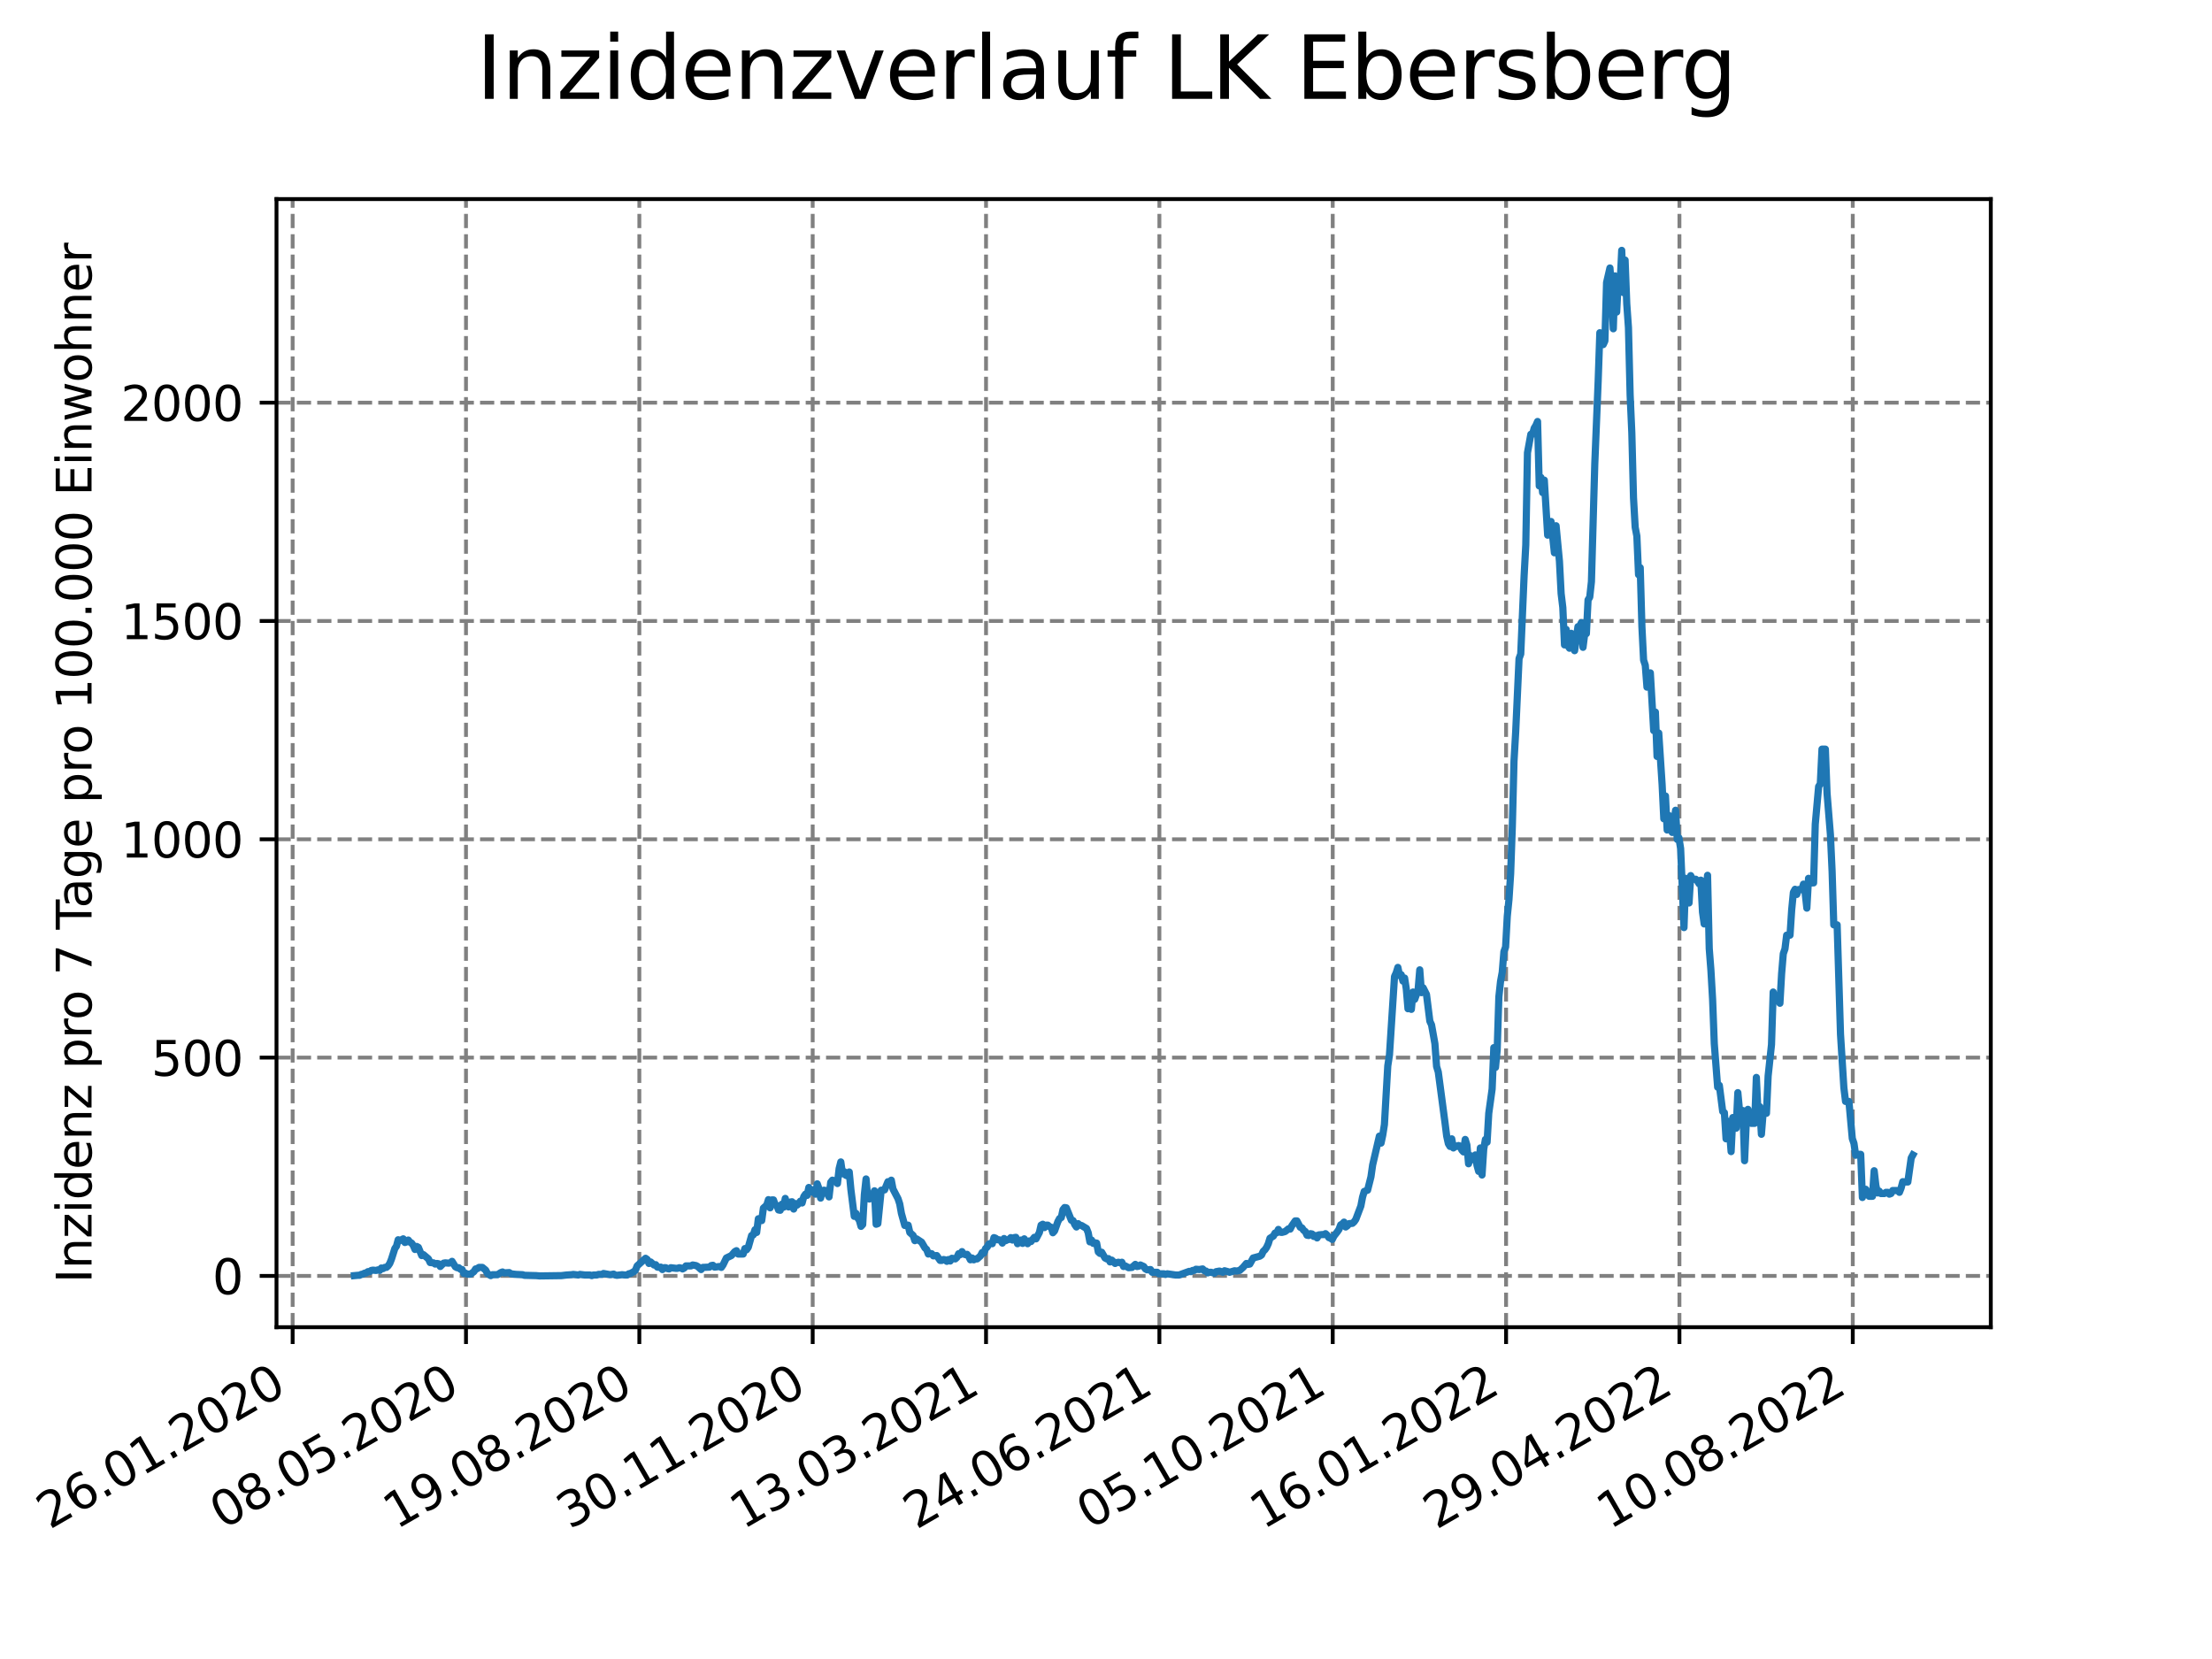 <?xml version="1.0" encoding="utf-8" standalone="no"?>
<!DOCTYPE svg PUBLIC "-//W3C//DTD SVG 1.1//EN"
  "http://www.w3.org/Graphics/SVG/1.1/DTD/svg11.dtd">
<svg xmlns:xlink="http://www.w3.org/1999/xlink" width="460.8pt" height="345.6pt" viewBox="0 0 460.8 345.6" xmlns="http://www.w3.org/2000/svg" version="1.1">
 <defs>
  <style type="text/css">*{stroke-linejoin: round; stroke-linecap: butt}</style>
 </defs>
 <g id="figure_1">
  <g id="patch_1">
   <path d="M 0 345.6 
L 460.8 345.6 
L 460.8 0 
L 0 0 
z
" style="fill: #ffffff"/>
  </g>
  <g id="axes_1">
   <g id="patch_2">
    <path d="M 57.6 276.48 
L 414.72 276.48 
L 414.72 41.472 
L 57.6 41.472 
z
" style="fill: #ffffff"/>
   </g>
   <g id="matplotlib.axis_1">
    <g id="xtick_1">
     <g id="line2d_1">
      <path d="M 60.963 276.48 
L 60.963 41.472 
" clip-path="url(#p3060183a06)" style="fill: none; stroke-dasharray: 2.96,1.28; stroke-dashoffset: 0; stroke: #808080; stroke-width: 0.8"/>
     </g>
     <g id="line2d_2">
      <defs>
       <path id="m712c83c9e4" d="M 0 0 
L 0 3.5 
" style="stroke: #000000; stroke-width: 0.8"/>
      </defs>
      <g>
       <use xlink:href="#m712c83c9e4" x="60.963" y="276.48" style="stroke: #000000; stroke-width: 0.8"/>
      </g>
     </g>
     <g id="text_1">
      <!-- 26.01.2020 -->
      <g transform="translate(10.338 318.689)rotate(-30)scale(0.1 -0.1)">
       <defs>
        <path id="DejaVuSans-32" d="M 1228 531 
L 3431 531 
L 3431 0 
L 469 0 
L 469 531 
Q 828 903 1448 1529 
Q 2069 2156 2228 2338 
Q 2531 2678 2651 2914 
Q 2772 3150 2772 3378 
Q 2772 3750 2511 3984 
Q 2250 4219 1831 4219 
Q 1534 4219 1204 4116 
Q 875 4013 500 3803 
L 500 4441 
Q 881 4594 1212 4672 
Q 1544 4750 1819 4750 
Q 2544 4750 2975 4387 
Q 3406 4025 3406 3419 
Q 3406 3131 3298 2873 
Q 3191 2616 2906 2266 
Q 2828 2175 2409 1742 
Q 1991 1309 1228 531 
z
" transform="scale(0.016)"/>
        <path id="DejaVuSans-36" d="M 2113 2584 
Q 1688 2584 1439 2293 
Q 1191 2003 1191 1497 
Q 1191 994 1439 701 
Q 1688 409 2113 409 
Q 2538 409 2786 701 
Q 3034 994 3034 1497 
Q 3034 2003 2786 2293 
Q 2538 2584 2113 2584 
z
M 3366 4563 
L 3366 3988 
Q 3128 4100 2886 4159 
Q 2644 4219 2406 4219 
Q 1781 4219 1451 3797 
Q 1122 3375 1075 2522 
Q 1259 2794 1537 2939 
Q 1816 3084 2150 3084 
Q 2853 3084 3261 2657 
Q 3669 2231 3669 1497 
Q 3669 778 3244 343 
Q 2819 -91 2113 -91 
Q 1303 -91 875 529 
Q 447 1150 447 2328 
Q 447 3434 972 4092 
Q 1497 4750 2381 4750 
Q 2619 4750 2861 4703 
Q 3103 4656 3366 4563 
z
" transform="scale(0.016)"/>
        <path id="DejaVuSans-2e" d="M 684 794 
L 1344 794 
L 1344 0 
L 684 0 
L 684 794 
z
" transform="scale(0.016)"/>
        <path id="DejaVuSans-30" d="M 2034 4250 
Q 1547 4250 1301 3770 
Q 1056 3291 1056 2328 
Q 1056 1369 1301 889 
Q 1547 409 2034 409 
Q 2525 409 2770 889 
Q 3016 1369 3016 2328 
Q 3016 3291 2770 3770 
Q 2525 4250 2034 4250 
z
M 2034 4750 
Q 2819 4750 3233 4129 
Q 3647 3509 3647 2328 
Q 3647 1150 3233 529 
Q 2819 -91 2034 -91 
Q 1250 -91 836 529 
Q 422 1150 422 2328 
Q 422 3509 836 4129 
Q 1250 4750 2034 4750 
z
" transform="scale(0.016)"/>
        <path id="DejaVuSans-31" d="M 794 531 
L 1825 531 
L 1825 4091 
L 703 3866 
L 703 4441 
L 1819 4666 
L 2450 4666 
L 2450 531 
L 3481 531 
L 3481 0 
L 794 0 
L 794 531 
z
" transform="scale(0.016)"/>
       </defs>
       <use xlink:href="#DejaVuSans-32"/>
       <use xlink:href="#DejaVuSans-36" x="63.623"/>
       <use xlink:href="#DejaVuSans-2e" x="127.246"/>
       <use xlink:href="#DejaVuSans-30" x="159.033"/>
       <use xlink:href="#DejaVuSans-31" x="222.656"/>
       <use xlink:href="#DejaVuSans-2e" x="286.279"/>
       <use xlink:href="#DejaVuSans-32" x="318.066"/>
       <use xlink:href="#DejaVuSans-30" x="381.689"/>
       <use xlink:href="#DejaVuSans-32" x="445.312"/>
       <use xlink:href="#DejaVuSans-30" x="508.936"/>
      </g>
     </g>
    </g>
    <g id="xtick_2">
     <g id="line2d_3">
      <path d="M 97.075 276.48 
L 97.075 41.472 
" clip-path="url(#p3060183a06)" style="fill: none; stroke-dasharray: 2.96,1.28; stroke-dashoffset: 0; stroke: #808080; stroke-width: 0.8"/>
     </g>
     <g id="line2d_4">
      <g>
       <use xlink:href="#m712c83c9e4" x="97.075" y="276.48" style="stroke: #000000; stroke-width: 0.8"/>
      </g>
     </g>
     <g id="text_2">
      <!-- 08.05.2020 -->
      <g transform="translate(46.449 318.689)rotate(-30)scale(0.1 -0.1)">
       <defs>
        <path id="DejaVuSans-38" d="M 2034 2216 
Q 1584 2216 1326 1975 
Q 1069 1734 1069 1313 
Q 1069 891 1326 650 
Q 1584 409 2034 409 
Q 2484 409 2743 651 
Q 3003 894 3003 1313 
Q 3003 1734 2745 1975 
Q 2488 2216 2034 2216 
z
M 1403 2484 
Q 997 2584 770 2862 
Q 544 3141 544 3541 
Q 544 4100 942 4425 
Q 1341 4750 2034 4750 
Q 2731 4750 3128 4425 
Q 3525 4100 3525 3541 
Q 3525 3141 3298 2862 
Q 3072 2584 2669 2484 
Q 3125 2378 3379 2068 
Q 3634 1759 3634 1313 
Q 3634 634 3220 271 
Q 2806 -91 2034 -91 
Q 1263 -91 848 271 
Q 434 634 434 1313 
Q 434 1759 690 2068 
Q 947 2378 1403 2484 
z
M 1172 3481 
Q 1172 3119 1398 2916 
Q 1625 2713 2034 2713 
Q 2441 2713 2670 2916 
Q 2900 3119 2900 3481 
Q 2900 3844 2670 4047 
Q 2441 4250 2034 4250 
Q 1625 4250 1398 4047 
Q 1172 3844 1172 3481 
z
" transform="scale(0.016)"/>
        <path id="DejaVuSans-35" d="M 691 4666 
L 3169 4666 
L 3169 4134 
L 1269 4134 
L 1269 2991 
Q 1406 3038 1543 3061 
Q 1681 3084 1819 3084 
Q 2600 3084 3056 2656 
Q 3513 2228 3513 1497 
Q 3513 744 3044 326 
Q 2575 -91 1722 -91 
Q 1428 -91 1123 -41 
Q 819 9 494 109 
L 494 744 
Q 775 591 1075 516 
Q 1375 441 1709 441 
Q 2250 441 2565 725 
Q 2881 1009 2881 1497 
Q 2881 1984 2565 2268 
Q 2250 2553 1709 2553 
Q 1456 2553 1204 2497 
Q 953 2441 691 2322 
L 691 4666 
z
" transform="scale(0.016)"/>
       </defs>
       <use xlink:href="#DejaVuSans-30"/>
       <use xlink:href="#DejaVuSans-38" x="63.623"/>
       <use xlink:href="#DejaVuSans-2e" x="127.246"/>
       <use xlink:href="#DejaVuSans-30" x="159.033"/>
       <use xlink:href="#DejaVuSans-35" x="222.656"/>
       <use xlink:href="#DejaVuSans-2e" x="286.279"/>
       <use xlink:href="#DejaVuSans-32" x="318.066"/>
       <use xlink:href="#DejaVuSans-30" x="381.689"/>
       <use xlink:href="#DejaVuSans-32" x="445.312"/>
       <use xlink:href="#DejaVuSans-30" x="508.936"/>
      </g>
     </g>
    </g>
    <g id="xtick_3">
     <g id="line2d_5">
      <path d="M 133.186 276.48 
L 133.186 41.472 
" clip-path="url(#p3060183a06)" style="fill: none; stroke-dasharray: 2.96,1.28; stroke-dashoffset: 0; stroke: #808080; stroke-width: 0.8"/>
     </g>
     <g id="line2d_6">
      <g>
       <use xlink:href="#m712c83c9e4" x="133.186" y="276.48" style="stroke: #000000; stroke-width: 0.8"/>
      </g>
     </g>
     <g id="text_3">
      <!-- 19.08.2020 -->
      <g transform="translate(82.561 318.689)rotate(-30)scale(0.1 -0.1)">
       <defs>
        <path id="DejaVuSans-39" d="M 703 97 
L 703 672 
Q 941 559 1184 500 
Q 1428 441 1663 441 
Q 2288 441 2617 861 
Q 2947 1281 2994 2138 
Q 2813 1869 2534 1725 
Q 2256 1581 1919 1581 
Q 1219 1581 811 2004 
Q 403 2428 403 3163 
Q 403 3881 828 4315 
Q 1253 4750 1959 4750 
Q 2769 4750 3195 4129 
Q 3622 3509 3622 2328 
Q 3622 1225 3098 567 
Q 2575 -91 1691 -91 
Q 1453 -91 1209 -44 
Q 966 3 703 97 
z
M 1959 2075 
Q 2384 2075 2632 2365 
Q 2881 2656 2881 3163 
Q 2881 3666 2632 3958 
Q 2384 4250 1959 4250 
Q 1534 4250 1286 3958 
Q 1038 3666 1038 3163 
Q 1038 2656 1286 2365 
Q 1534 2075 1959 2075 
z
" transform="scale(0.016)"/>
       </defs>
       <use xlink:href="#DejaVuSans-31"/>
       <use xlink:href="#DejaVuSans-39" x="63.623"/>
       <use xlink:href="#DejaVuSans-2e" x="127.246"/>
       <use xlink:href="#DejaVuSans-30" x="159.033"/>
       <use xlink:href="#DejaVuSans-38" x="222.656"/>
       <use xlink:href="#DejaVuSans-2e" x="286.279"/>
       <use xlink:href="#DejaVuSans-32" x="318.066"/>
       <use xlink:href="#DejaVuSans-30" x="381.689"/>
       <use xlink:href="#DejaVuSans-32" x="445.312"/>
       <use xlink:href="#DejaVuSans-30" x="508.936"/>
      </g>
     </g>
    </g>
    <g id="xtick_4">
     <g id="line2d_7">
      <path d="M 169.298 276.48 
L 169.298 41.472 
" clip-path="url(#p3060183a06)" style="fill: none; stroke-dasharray: 2.96,1.28; stroke-dashoffset: 0; stroke: #808080; stroke-width: 0.8"/>
     </g>
     <g id="line2d_8">
      <g>
       <use xlink:href="#m712c83c9e4" x="169.298" y="276.48" style="stroke: #000000; stroke-width: 0.8"/>
      </g>
     </g>
     <g id="text_4">
      <!-- 30.11.2020 -->
      <g transform="translate(118.673 318.689)rotate(-30)scale(0.1 -0.1)">
       <defs>
        <path id="DejaVuSans-33" d="M 2597 2516 
Q 3050 2419 3304 2112 
Q 3559 1806 3559 1356 
Q 3559 666 3084 287 
Q 2609 -91 1734 -91 
Q 1441 -91 1130 -33 
Q 819 25 488 141 
L 488 750 
Q 750 597 1062 519 
Q 1375 441 1716 441 
Q 2309 441 2620 675 
Q 2931 909 2931 1356 
Q 2931 1769 2642 2001 
Q 2353 2234 1838 2234 
L 1294 2234 
L 1294 2753 
L 1863 2753 
Q 2328 2753 2575 2939 
Q 2822 3125 2822 3475 
Q 2822 3834 2567 4026 
Q 2313 4219 1838 4219 
Q 1578 4219 1281 4162 
Q 984 4106 628 3988 
L 628 4550 
Q 988 4650 1302 4700 
Q 1616 4750 1894 4750 
Q 2613 4750 3031 4423 
Q 3450 4097 3450 3541 
Q 3450 3153 3228 2886 
Q 3006 2619 2597 2516 
z
" transform="scale(0.016)"/>
       </defs>
       <use xlink:href="#DejaVuSans-33"/>
       <use xlink:href="#DejaVuSans-30" x="63.623"/>
       <use xlink:href="#DejaVuSans-2e" x="127.246"/>
       <use xlink:href="#DejaVuSans-31" x="159.033"/>
       <use xlink:href="#DejaVuSans-31" x="222.656"/>
       <use xlink:href="#DejaVuSans-2e" x="286.279"/>
       <use xlink:href="#DejaVuSans-32" x="318.066"/>
       <use xlink:href="#DejaVuSans-30" x="381.689"/>
       <use xlink:href="#DejaVuSans-32" x="445.312"/>
       <use xlink:href="#DejaVuSans-30" x="508.936"/>
      </g>
     </g>
    </g>
    <g id="xtick_5">
     <g id="line2d_9">
      <path d="M 205.41 276.48 
L 205.41 41.472 
" clip-path="url(#p3060183a06)" style="fill: none; stroke-dasharray: 2.96,1.28; stroke-dashoffset: 0; stroke: #808080; stroke-width: 0.8"/>
     </g>
     <g id="line2d_10">
      <g>
       <use xlink:href="#m712c83c9e4" x="205.41" y="276.48" style="stroke: #000000; stroke-width: 0.8"/>
      </g>
     </g>
     <g id="text_5">
      <!-- 13.03.2021 -->
      <g transform="translate(154.784 318.689)rotate(-30)scale(0.1 -0.1)">
       <use xlink:href="#DejaVuSans-31"/>
       <use xlink:href="#DejaVuSans-33" x="63.623"/>
       <use xlink:href="#DejaVuSans-2e" x="127.246"/>
       <use xlink:href="#DejaVuSans-30" x="159.033"/>
       <use xlink:href="#DejaVuSans-33" x="222.656"/>
       <use xlink:href="#DejaVuSans-2e" x="286.279"/>
       <use xlink:href="#DejaVuSans-32" x="318.066"/>
       <use xlink:href="#DejaVuSans-30" x="381.689"/>
       <use xlink:href="#DejaVuSans-32" x="445.312"/>
       <use xlink:href="#DejaVuSans-31" x="508.936"/>
      </g>
     </g>
    </g>
    <g id="xtick_6">
     <g id="line2d_11">
      <path d="M 241.521 276.48 
L 241.521 41.472 
" clip-path="url(#p3060183a06)" style="fill: none; stroke-dasharray: 2.96,1.28; stroke-dashoffset: 0; stroke: #808080; stroke-width: 0.8"/>
     </g>
     <g id="line2d_12">
      <g>
       <use xlink:href="#m712c83c9e4" x="241.521" y="276.48" style="stroke: #000000; stroke-width: 0.8"/>
      </g>
     </g>
     <g id="text_6">
      <!-- 24.06.2021 -->
      <g transform="translate(190.896 318.689)rotate(-30)scale(0.1 -0.1)">
       <defs>
        <path id="DejaVuSans-34" d="M 2419 4116 
L 825 1625 
L 2419 1625 
L 2419 4116 
z
M 2253 4666 
L 3047 4666 
L 3047 1625 
L 3713 1625 
L 3713 1100 
L 3047 1100 
L 3047 0 
L 2419 0 
L 2419 1100 
L 313 1100 
L 313 1709 
L 2253 4666 
z
" transform="scale(0.016)"/>
       </defs>
       <use xlink:href="#DejaVuSans-32"/>
       <use xlink:href="#DejaVuSans-34" x="63.623"/>
       <use xlink:href="#DejaVuSans-2e" x="127.246"/>
       <use xlink:href="#DejaVuSans-30" x="159.033"/>
       <use xlink:href="#DejaVuSans-36" x="222.656"/>
       <use xlink:href="#DejaVuSans-2e" x="286.279"/>
       <use xlink:href="#DejaVuSans-32" x="318.066"/>
       <use xlink:href="#DejaVuSans-30" x="381.689"/>
       <use xlink:href="#DejaVuSans-32" x="445.312"/>
       <use xlink:href="#DejaVuSans-31" x="508.936"/>
      </g>
     </g>
    </g>
    <g id="xtick_7">
     <g id="line2d_13">
      <path d="M 277.633 276.48 
L 277.633 41.472 
" clip-path="url(#p3060183a06)" style="fill: none; stroke-dasharray: 2.96,1.28; stroke-dashoffset: 0; stroke: #808080; stroke-width: 0.8"/>
     </g>
     <g id="line2d_14">
      <g>
       <use xlink:href="#m712c83c9e4" x="277.633" y="276.48" style="stroke: #000000; stroke-width: 0.8"/>
      </g>
     </g>
     <g id="text_7">
      <!-- 05.10.2021 -->
      <g transform="translate(227.008 318.689)rotate(-30)scale(0.1 -0.1)">
       <use xlink:href="#DejaVuSans-30"/>
       <use xlink:href="#DejaVuSans-35" x="63.623"/>
       <use xlink:href="#DejaVuSans-2e" x="127.246"/>
       <use xlink:href="#DejaVuSans-31" x="159.033"/>
       <use xlink:href="#DejaVuSans-30" x="222.656"/>
       <use xlink:href="#DejaVuSans-2e" x="286.279"/>
       <use xlink:href="#DejaVuSans-32" x="318.066"/>
       <use xlink:href="#DejaVuSans-30" x="381.689"/>
       <use xlink:href="#DejaVuSans-32" x="445.312"/>
       <use xlink:href="#DejaVuSans-31" x="508.936"/>
      </g>
     </g>
    </g>
    <g id="xtick_8">
     <g id="line2d_15">
      <path d="M 313.745 276.48 
L 313.745 41.472 
" clip-path="url(#p3060183a06)" style="fill: none; stroke-dasharray: 2.96,1.28; stroke-dashoffset: 0; stroke: #808080; stroke-width: 0.8"/>
     </g>
     <g id="line2d_16">
      <g>
       <use xlink:href="#m712c83c9e4" x="313.745" y="276.48" style="stroke: #000000; stroke-width: 0.8"/>
      </g>
     </g>
     <g id="text_8">
      <!-- 16.01.2022 -->
      <g transform="translate(263.119 318.689)rotate(-30)scale(0.1 -0.1)">
       <use xlink:href="#DejaVuSans-31"/>
       <use xlink:href="#DejaVuSans-36" x="63.623"/>
       <use xlink:href="#DejaVuSans-2e" x="127.246"/>
       <use xlink:href="#DejaVuSans-30" x="159.033"/>
       <use xlink:href="#DejaVuSans-31" x="222.656"/>
       <use xlink:href="#DejaVuSans-2e" x="286.279"/>
       <use xlink:href="#DejaVuSans-32" x="318.066"/>
       <use xlink:href="#DejaVuSans-30" x="381.689"/>
       <use xlink:href="#DejaVuSans-32" x="445.312"/>
       <use xlink:href="#DejaVuSans-32" x="508.936"/>
      </g>
     </g>
    </g>
    <g id="xtick_9">
     <g id="line2d_17">
      <path d="M 349.856 276.48 
L 349.856 41.472 
" clip-path="url(#p3060183a06)" style="fill: none; stroke-dasharray: 2.96,1.28; stroke-dashoffset: 0; stroke: #808080; stroke-width: 0.8"/>
     </g>
     <g id="line2d_18">
      <g>
       <use xlink:href="#m712c83c9e4" x="349.856" y="276.48" style="stroke: #000000; stroke-width: 0.8"/>
      </g>
     </g>
     <g id="text_9">
      <!-- 29.04.2022 -->
      <g transform="translate(299.231 318.689)rotate(-30)scale(0.1 -0.1)">
       <use xlink:href="#DejaVuSans-32"/>
       <use xlink:href="#DejaVuSans-39" x="63.623"/>
       <use xlink:href="#DejaVuSans-2e" x="127.246"/>
       <use xlink:href="#DejaVuSans-30" x="159.033"/>
       <use xlink:href="#DejaVuSans-34" x="222.656"/>
       <use xlink:href="#DejaVuSans-2e" x="286.279"/>
       <use xlink:href="#DejaVuSans-32" x="318.066"/>
       <use xlink:href="#DejaVuSans-30" x="381.689"/>
       <use xlink:href="#DejaVuSans-32" x="445.312"/>
       <use xlink:href="#DejaVuSans-32" x="508.936"/>
      </g>
     </g>
    </g>
    <g id="xtick_10">
     <g id="line2d_19">
      <path d="M 385.968 276.48 
L 385.968 41.472 
" clip-path="url(#p3060183a06)" style="fill: none; stroke-dasharray: 2.96,1.28; stroke-dashoffset: 0; stroke: #808080; stroke-width: 0.8"/>
     </g>
     <g id="line2d_20">
      <g>
       <use xlink:href="#m712c83c9e4" x="385.968" y="276.48" style="stroke: #000000; stroke-width: 0.8"/>
      </g>
     </g>
     <g id="text_10">
      <!-- 10.08.2022 -->
      <g transform="translate(335.343 318.689)rotate(-30)scale(0.1 -0.1)">
       <use xlink:href="#DejaVuSans-31"/>
       <use xlink:href="#DejaVuSans-30" x="63.623"/>
       <use xlink:href="#DejaVuSans-2e" x="127.246"/>
       <use xlink:href="#DejaVuSans-30" x="159.033"/>
       <use xlink:href="#DejaVuSans-38" x="222.656"/>
       <use xlink:href="#DejaVuSans-2e" x="286.279"/>
       <use xlink:href="#DejaVuSans-32" x="318.066"/>
       <use xlink:href="#DejaVuSans-30" x="381.689"/>
       <use xlink:href="#DejaVuSans-32" x="445.312"/>
       <use xlink:href="#DejaVuSans-32" x="508.936"/>
      </g>
     </g>
    </g>
   </g>
   <g id="matplotlib.axis_2">
    <g id="ytick_1">
     <g id="line2d_21">
      <path d="M 57.6 265.798 
L 414.72 265.798 
" clip-path="url(#p3060183a06)" style="fill: none; stroke-dasharray: 2.96,1.28; stroke-dashoffset: 0; stroke: #808080; stroke-width: 0.8"/>
     </g>
     <g id="line2d_22">
      <defs>
       <path id="m1487ef9241" d="M 0 0 
L -3.5 0 
" style="stroke: #000000; stroke-width: 0.8"/>
      </defs>
      <g>
       <use xlink:href="#m1487ef9241" x="57.6" y="265.798" style="stroke: #000000; stroke-width: 0.8"/>
      </g>
     </g>
     <g id="text_11">
      <!-- 0 -->
      <g transform="translate(44.237 269.597)scale(0.1 -0.1)">
       <use xlink:href="#DejaVuSans-30"/>
      </g>
     </g>
    </g>
    <g id="ytick_2">
     <g id="line2d_23">
      <path d="M 57.6 220.318 
L 414.72 220.318 
" clip-path="url(#p3060183a06)" style="fill: none; stroke-dasharray: 2.96,1.28; stroke-dashoffset: 0; stroke: #808080; stroke-width: 0.8"/>
     </g>
     <g id="line2d_24">
      <g>
       <use xlink:href="#m1487ef9241" x="57.6" y="220.318" style="stroke: #000000; stroke-width: 0.8"/>
      </g>
     </g>
     <g id="text_12">
      <!-- 500 -->
      <g transform="translate(31.512 224.117)scale(0.1 -0.1)">
       <use xlink:href="#DejaVuSans-35"/>
       <use xlink:href="#DejaVuSans-30" x="63.623"/>
       <use xlink:href="#DejaVuSans-30" x="127.246"/>
      </g>
     </g>
    </g>
    <g id="ytick_3">
     <g id="line2d_25">
      <path d="M 57.6 174.838 
L 414.72 174.838 
" clip-path="url(#p3060183a06)" style="fill: none; stroke-dasharray: 2.96,1.28; stroke-dashoffset: 0; stroke: #808080; stroke-width: 0.8"/>
     </g>
     <g id="line2d_26">
      <g>
       <use xlink:href="#m1487ef9241" x="57.6" y="174.838" style="stroke: #000000; stroke-width: 0.8"/>
      </g>
     </g>
     <g id="text_13">
      <!-- 1000 -->
      <g transform="translate(25.15 178.638)scale(0.1 -0.1)">
       <use xlink:href="#DejaVuSans-31"/>
       <use xlink:href="#DejaVuSans-30" x="63.623"/>
       <use xlink:href="#DejaVuSans-30" x="127.246"/>
       <use xlink:href="#DejaVuSans-30" x="190.869"/>
      </g>
     </g>
    </g>
    <g id="ytick_4">
     <g id="line2d_27">
      <path d="M 57.6 129.359 
L 414.72 129.359 
" clip-path="url(#p3060183a06)" style="fill: none; stroke-dasharray: 2.96,1.28; stroke-dashoffset: 0; stroke: #808080; stroke-width: 0.8"/>
     </g>
     <g id="line2d_28">
      <g>
       <use xlink:href="#m1487ef9241" x="57.6" y="129.359" style="stroke: #000000; stroke-width: 0.8"/>
      </g>
     </g>
     <g id="text_14">
      <!-- 1500 -->
      <g transform="translate(25.15 133.158)scale(0.1 -0.1)">
       <use xlink:href="#DejaVuSans-31"/>
       <use xlink:href="#DejaVuSans-35" x="63.623"/>
       <use xlink:href="#DejaVuSans-30" x="127.246"/>
       <use xlink:href="#DejaVuSans-30" x="190.869"/>
      </g>
     </g>
    </g>
    <g id="ytick_5">
     <g id="line2d_29">
      <path d="M 57.6 83.879 
L 414.72 83.879 
" clip-path="url(#p3060183a06)" style="fill: none; stroke-dasharray: 2.96,1.28; stroke-dashoffset: 0; stroke: #808080; stroke-width: 0.8"/>
     </g>
     <g id="line2d_30">
      <g>
       <use xlink:href="#m1487ef9241" x="57.6" y="83.879" style="stroke: #000000; stroke-width: 0.8"/>
      </g>
     </g>
     <g id="text_15">
      <!-- 2000 -->
      <g transform="translate(25.15 87.678)scale(0.1 -0.1)">
       <use xlink:href="#DejaVuSans-32"/>
       <use xlink:href="#DejaVuSans-30" x="63.623"/>
       <use xlink:href="#DejaVuSans-30" x="127.246"/>
       <use xlink:href="#DejaVuSans-30" x="190.869"/>
      </g>
     </g>
    </g>
    <g id="text_16">
     <!-- Inzidenz pro 7 Tage pro 100.000 Einwohner -->
     <g transform="translate(19.07 267.301)rotate(-90)scale(0.1 -0.1)">
      <defs>
       <path id="DejaVuSans-49" d="M 628 4666 
L 1259 4666 
L 1259 0 
L 628 0 
L 628 4666 
z
" transform="scale(0.016)"/>
       <path id="DejaVuSans-6e" d="M 3513 2113 
L 3513 0 
L 2938 0 
L 2938 2094 
Q 2938 2591 2744 2837 
Q 2550 3084 2163 3084 
Q 1697 3084 1428 2787 
Q 1159 2491 1159 1978 
L 1159 0 
L 581 0 
L 581 3500 
L 1159 3500 
L 1159 2956 
Q 1366 3272 1645 3428 
Q 1925 3584 2291 3584 
Q 2894 3584 3203 3211 
Q 3513 2838 3513 2113 
z
" transform="scale(0.016)"/>
       <path id="DejaVuSans-7a" d="M 353 3500 
L 3084 3500 
L 3084 2975 
L 922 459 
L 3084 459 
L 3084 0 
L 275 0 
L 275 525 
L 2438 3041 
L 353 3041 
L 353 3500 
z
" transform="scale(0.016)"/>
       <path id="DejaVuSans-69" d="M 603 3500 
L 1178 3500 
L 1178 0 
L 603 0 
L 603 3500 
z
M 603 4863 
L 1178 4863 
L 1178 4134 
L 603 4134 
L 603 4863 
z
" transform="scale(0.016)"/>
       <path id="DejaVuSans-64" d="M 2906 2969 
L 2906 4863 
L 3481 4863 
L 3481 0 
L 2906 0 
L 2906 525 
Q 2725 213 2448 61 
Q 2172 -91 1784 -91 
Q 1150 -91 751 415 
Q 353 922 353 1747 
Q 353 2572 751 3078 
Q 1150 3584 1784 3584 
Q 2172 3584 2448 3432 
Q 2725 3281 2906 2969 
z
M 947 1747 
Q 947 1113 1208 752 
Q 1469 391 1925 391 
Q 2381 391 2643 752 
Q 2906 1113 2906 1747 
Q 2906 2381 2643 2742 
Q 2381 3103 1925 3103 
Q 1469 3103 1208 2742 
Q 947 2381 947 1747 
z
" transform="scale(0.016)"/>
       <path id="DejaVuSans-65" d="M 3597 1894 
L 3597 1613 
L 953 1613 
Q 991 1019 1311 708 
Q 1631 397 2203 397 
Q 2534 397 2845 478 
Q 3156 559 3463 722 
L 3463 178 
Q 3153 47 2828 -22 
Q 2503 -91 2169 -91 
Q 1331 -91 842 396 
Q 353 884 353 1716 
Q 353 2575 817 3079 
Q 1281 3584 2069 3584 
Q 2775 3584 3186 3129 
Q 3597 2675 3597 1894 
z
M 3022 2063 
Q 3016 2534 2758 2815 
Q 2500 3097 2075 3097 
Q 1594 3097 1305 2825 
Q 1016 2553 972 2059 
L 3022 2063 
z
" transform="scale(0.016)"/>
       <path id="DejaVuSans-20" transform="scale(0.016)"/>
       <path id="DejaVuSans-70" d="M 1159 525 
L 1159 -1331 
L 581 -1331 
L 581 3500 
L 1159 3500 
L 1159 2969 
Q 1341 3281 1617 3432 
Q 1894 3584 2278 3584 
Q 2916 3584 3314 3078 
Q 3713 2572 3713 1747 
Q 3713 922 3314 415 
Q 2916 -91 2278 -91 
Q 1894 -91 1617 61 
Q 1341 213 1159 525 
z
M 3116 1747 
Q 3116 2381 2855 2742 
Q 2594 3103 2138 3103 
Q 1681 3103 1420 2742 
Q 1159 2381 1159 1747 
Q 1159 1113 1420 752 
Q 1681 391 2138 391 
Q 2594 391 2855 752 
Q 3116 1113 3116 1747 
z
" transform="scale(0.016)"/>
       <path id="DejaVuSans-72" d="M 2631 2963 
Q 2534 3019 2420 3045 
Q 2306 3072 2169 3072 
Q 1681 3072 1420 2755 
Q 1159 2438 1159 1844 
L 1159 0 
L 581 0 
L 581 3500 
L 1159 3500 
L 1159 2956 
Q 1341 3275 1631 3429 
Q 1922 3584 2338 3584 
Q 2397 3584 2469 3576 
Q 2541 3569 2628 3553 
L 2631 2963 
z
" transform="scale(0.016)"/>
       <path id="DejaVuSans-6f" d="M 1959 3097 
Q 1497 3097 1228 2736 
Q 959 2375 959 1747 
Q 959 1119 1226 758 
Q 1494 397 1959 397 
Q 2419 397 2687 759 
Q 2956 1122 2956 1747 
Q 2956 2369 2687 2733 
Q 2419 3097 1959 3097 
z
M 1959 3584 
Q 2709 3584 3137 3096 
Q 3566 2609 3566 1747 
Q 3566 888 3137 398 
Q 2709 -91 1959 -91 
Q 1206 -91 779 398 
Q 353 888 353 1747 
Q 353 2609 779 3096 
Q 1206 3584 1959 3584 
z
" transform="scale(0.016)"/>
       <path id="DejaVuSans-37" d="M 525 4666 
L 3525 4666 
L 3525 4397 
L 1831 0 
L 1172 0 
L 2766 4134 
L 525 4134 
L 525 4666 
z
" transform="scale(0.016)"/>
       <path id="DejaVuSans-54" d="M -19 4666 
L 3928 4666 
L 3928 4134 
L 2272 4134 
L 2272 0 
L 1638 0 
L 1638 4134 
L -19 4134 
L -19 4666 
z
" transform="scale(0.016)"/>
       <path id="DejaVuSans-61" d="M 2194 1759 
Q 1497 1759 1228 1600 
Q 959 1441 959 1056 
Q 959 750 1161 570 
Q 1363 391 1709 391 
Q 2188 391 2477 730 
Q 2766 1069 2766 1631 
L 2766 1759 
L 2194 1759 
z
M 3341 1997 
L 3341 0 
L 2766 0 
L 2766 531 
Q 2569 213 2275 61 
Q 1981 -91 1556 -91 
Q 1019 -91 701 211 
Q 384 513 384 1019 
Q 384 1609 779 1909 
Q 1175 2209 1959 2209 
L 2766 2209 
L 2766 2266 
Q 2766 2663 2505 2880 
Q 2244 3097 1772 3097 
Q 1472 3097 1187 3025 
Q 903 2953 641 2809 
L 641 3341 
Q 956 3463 1253 3523 
Q 1550 3584 1831 3584 
Q 2591 3584 2966 3190 
Q 3341 2797 3341 1997 
z
" transform="scale(0.016)"/>
       <path id="DejaVuSans-67" d="M 2906 1791 
Q 2906 2416 2648 2759 
Q 2391 3103 1925 3103 
Q 1463 3103 1205 2759 
Q 947 2416 947 1791 
Q 947 1169 1205 825 
Q 1463 481 1925 481 
Q 2391 481 2648 825 
Q 2906 1169 2906 1791 
z
M 3481 434 
Q 3481 -459 3084 -895 
Q 2688 -1331 1869 -1331 
Q 1566 -1331 1297 -1286 
Q 1028 -1241 775 -1147 
L 775 -588 
Q 1028 -725 1275 -790 
Q 1522 -856 1778 -856 
Q 2344 -856 2625 -561 
Q 2906 -266 2906 331 
L 2906 616 
Q 2728 306 2450 153 
Q 2172 0 1784 0 
Q 1141 0 747 490 
Q 353 981 353 1791 
Q 353 2603 747 3093 
Q 1141 3584 1784 3584 
Q 2172 3584 2450 3431 
Q 2728 3278 2906 2969 
L 2906 3500 
L 3481 3500 
L 3481 434 
z
" transform="scale(0.016)"/>
       <path id="DejaVuSans-45" d="M 628 4666 
L 3578 4666 
L 3578 4134 
L 1259 4134 
L 1259 2753 
L 3481 2753 
L 3481 2222 
L 1259 2222 
L 1259 531 
L 3634 531 
L 3634 0 
L 628 0 
L 628 4666 
z
" transform="scale(0.016)"/>
       <path id="DejaVuSans-77" d="M 269 3500 
L 844 3500 
L 1563 769 
L 2278 3500 
L 2956 3500 
L 3675 769 
L 4391 3500 
L 4966 3500 
L 4050 0 
L 3372 0 
L 2619 2869 
L 1863 0 
L 1184 0 
L 269 3500 
z
" transform="scale(0.016)"/>
       <path id="DejaVuSans-68" d="M 3513 2113 
L 3513 0 
L 2938 0 
L 2938 2094 
Q 2938 2591 2744 2837 
Q 2550 3084 2163 3084 
Q 1697 3084 1428 2787 
Q 1159 2491 1159 1978 
L 1159 0 
L 581 0 
L 581 4863 
L 1159 4863 
L 1159 2956 
Q 1366 3272 1645 3428 
Q 1925 3584 2291 3584 
Q 2894 3584 3203 3211 
Q 3513 2838 3513 2113 
z
" transform="scale(0.016)"/>
      </defs>
      <use xlink:href="#DejaVuSans-49"/>
      <use xlink:href="#DejaVuSans-6e" x="29.492"/>
      <use xlink:href="#DejaVuSans-7a" x="92.871"/>
      <use xlink:href="#DejaVuSans-69" x="145.361"/>
      <use xlink:href="#DejaVuSans-64" x="173.145"/>
      <use xlink:href="#DejaVuSans-65" x="236.621"/>
      <use xlink:href="#DejaVuSans-6e" x="298.145"/>
      <use xlink:href="#DejaVuSans-7a" x="361.523"/>
      <use xlink:href="#DejaVuSans-20" x="414.014"/>
      <use xlink:href="#DejaVuSans-70" x="445.801"/>
      <use xlink:href="#DejaVuSans-72" x="509.277"/>
      <use xlink:href="#DejaVuSans-6f" x="548.141"/>
      <use xlink:href="#DejaVuSans-20" x="609.322"/>
      <use xlink:href="#DejaVuSans-37" x="641.109"/>
      <use xlink:href="#DejaVuSans-20" x="704.732"/>
      <use xlink:href="#DejaVuSans-54" x="736.52"/>
      <use xlink:href="#DejaVuSans-61" x="781.104"/>
      <use xlink:href="#DejaVuSans-67" x="842.383"/>
      <use xlink:href="#DejaVuSans-65" x="905.859"/>
      <use xlink:href="#DejaVuSans-20" x="967.383"/>
      <use xlink:href="#DejaVuSans-70" x="999.17"/>
      <use xlink:href="#DejaVuSans-72" x="1062.646"/>
      <use xlink:href="#DejaVuSans-6f" x="1101.51"/>
      <use xlink:href="#DejaVuSans-20" x="1162.691"/>
      <use xlink:href="#DejaVuSans-31" x="1194.479"/>
      <use xlink:href="#DejaVuSans-30" x="1258.102"/>
      <use xlink:href="#DejaVuSans-30" x="1321.725"/>
      <use xlink:href="#DejaVuSans-2e" x="1385.348"/>
      <use xlink:href="#DejaVuSans-30" x="1417.135"/>
      <use xlink:href="#DejaVuSans-30" x="1480.758"/>
      <use xlink:href="#DejaVuSans-30" x="1544.381"/>
      <use xlink:href="#DejaVuSans-20" x="1608.004"/>
      <use xlink:href="#DejaVuSans-45" x="1639.791"/>
      <use xlink:href="#DejaVuSans-69" x="1702.975"/>
      <use xlink:href="#DejaVuSans-6e" x="1730.758"/>
      <use xlink:href="#DejaVuSans-77" x="1794.137"/>
      <use xlink:href="#DejaVuSans-6f" x="1875.924"/>
      <use xlink:href="#DejaVuSans-68" x="1937.105"/>
      <use xlink:href="#DejaVuSans-6e" x="2000.484"/>
      <use xlink:href="#DejaVuSans-65" x="2063.863"/>
      <use xlink:href="#DejaVuSans-72" x="2125.387"/>
     </g>
    </g>
   </g>
   <g id="line2d_31">
    <path d="M 73.833 265.734 
L 74.534 265.671 
L 74.885 265.671 
L 75.235 265.481 
L 75.586 265.418 
L 75.936 265.228 
L 76.287 265.165 
L 76.638 264.911 
L 76.988 264.911 
L 77.339 264.658 
L 77.689 264.595 
L 78.391 264.658 
L 78.741 264.531 
L 79.092 264.658 
L 79.442 264.151 
L 79.793 264.278 
L 80.144 264.025 
L 80.494 264.025 
L 80.845 263.708 
L 81.195 263.202 
L 81.546 262.315 
L 82.247 260.099 
L 82.598 259.592 
L 82.948 258.263 
L 83.299 258.453 
L 84 258.073 
L 84.351 258.833 
L 84.701 258.706 
L 85.052 258.326 
L 85.402 258.769 
L 85.753 258.959 
L 86.104 259.466 
L 86.454 260.289 
L 86.805 259.656 
L 87.155 259.846 
L 87.857 261.555 
L 88.207 261.365 
L 89.259 262.252 
L 89.61 263.012 
L 90.311 263.075 
L 90.661 263.328 
L 91.012 263.202 
L 91.363 263.265 
L 91.713 263.835 
L 92.414 263.138 
L 92.765 263.075 
L 93.466 263.138 
L 93.817 263.075 
L 94.167 262.758 
L 94.869 263.898 
L 95.219 264.088 
L 95.57 264.088 
L 95.92 264.405 
L 96.271 264.468 
L 96.622 265.291 
L 96.972 265.228 
L 97.323 265.418 
L 98.024 265.418 
L 98.725 264.911 
L 99.076 264.341 
L 99.426 264.278 
L 99.777 264.025 
L 100.478 264.025 
L 101.179 264.595 
L 101.53 265.291 
L 102.231 265.734 
L 102.582 265.545 
L 103.634 265.545 
L 104.335 265.101 
L 104.685 264.975 
L 105.036 265.165 
L 106.088 265.101 
L 106.438 265.355 
L 107.49 265.481 
L 108.893 265.545 
L 109.243 265.671 
L 111.697 265.734 
L 112.399 265.798 
L 116.956 265.734 
L 118.008 265.608 
L 119.06 265.545 
L 119.411 265.481 
L 120.462 265.608 
L 120.813 265.481 
L 121.865 265.608 
L 122.917 265.608 
L 123.267 265.734 
L 123.618 265.608 
L 124.319 265.608 
L 124.67 265.481 
L 125.371 265.481 
L 125.721 265.291 
L 127.124 265.545 
L 127.825 265.418 
L 128.176 265.608 
L 128.526 265.671 
L 129.578 265.545 
L 130.279 265.608 
L 130.63 265.608 
L 130.98 265.355 
L 131.331 265.291 
L 132.032 264.911 
L 132.383 264.595 
L 132.733 263.708 
L 134.486 262.125 
L 134.837 262.379 
L 135.188 263.202 
L 135.538 262.885 
L 136.239 263.518 
L 136.59 263.455 
L 136.941 263.962 
L 137.291 264.025 
L 137.642 263.962 
L 137.992 264.468 
L 138.343 264.088 
L 138.694 264.088 
L 139.044 264.278 
L 139.395 264.341 
L 139.745 264.088 
L 140.797 264.215 
L 141.148 264.215 
L 141.498 264.088 
L 141.849 264.151 
L 142.2 264.341 
L 142.55 264.151 
L 142.901 263.708 
L 143.952 263.708 
L 144.303 263.518 
L 145.004 263.645 
L 145.355 263.835 
L 146.056 264.468 
L 146.407 264.025 
L 147.809 263.962 
L 148.16 263.645 
L 148.51 263.582 
L 148.861 263.962 
L 149.913 263.835 
L 150.263 264.025 
L 150.614 263.518 
L 151.315 262.062 
L 152.367 261.555 
L 153.068 260.732 
L 153.419 260.542 
L 153.769 261.239 
L 154.821 261.239 
L 155.172 260.099 
L 155.522 260.352 
L 155.873 259.846 
L 156.574 257.376 
L 156.925 257.25 
L 157.275 256.173 
L 157.626 256.743 
L 157.976 253.894 
L 158.327 253.83 
L 158.678 254.273 
L 159.028 251.677 
L 159.729 251.044 
L 160.08 249.904 
L 160.431 251.614 
L 160.781 249.968 
L 161.132 249.968 
L 161.482 250.981 
L 161.833 251.107 
L 162.184 252.057 
L 162.534 252.121 
L 162.885 250.854 
L 163.235 251.487 
L 163.586 249.651 
L 163.937 251.297 
L 164.287 251.424 
L 164.638 250.411 
L 164.988 250.348 
L 165.339 251.867 
L 165.69 250.728 
L 166.04 251.044 
L 166.391 250.728 
L 166.741 250.221 
L 167.092 250.601 
L 167.443 249.271 
L 167.793 248.765 
L 168.144 249.018 
L 168.494 247.372 
L 168.845 248.195 
L 169.196 248.321 
L 169.546 247.815 
L 169.897 248.765 
L 170.247 246.612 
L 170.598 247.625 
L 170.949 249.588 
L 171.299 248.068 
L 171.65 247.941 
L 172 248.005 
L 172.702 249.334 
L 173.052 246.295 
L 173.403 245.852 
L 173.753 245.978 
L 174.104 245.915 
L 174.455 246.548 
L 174.805 243.446 
L 175.156 242.053 
L 175.506 244.522 
L 175.857 244.079 
L 176.208 244.839 
L 176.558 244.965 
L 176.909 244.142 
L 177.259 247.815 
L 177.961 253.387 
L 178.311 252.754 
L 178.662 253.704 
L 179.012 254.21 
L 179.363 255.477 
L 179.714 255.097 
L 180.064 248.828 
L 180.415 245.599 
L 180.765 249.651 
L 181.116 249.778 
L 181.467 249.081 
L 181.817 248.955 
L 182.168 248.068 
L 182.518 255.033 
L 182.869 254.907 
L 183.57 247.941 
L 184.271 247.878 
L 184.973 246.168 
L 185.323 246.358 
L 185.674 245.852 
L 186.024 247.688 
L 187.076 249.714 
L 187.427 250.791 
L 187.777 252.754 
L 188.479 255.287 
L 189.18 255.223 
L 189.53 256.743 
L 190.232 257.376 
L 190.582 258.453 
L 190.933 258.073 
L 191.985 258.769 
L 192.686 259.972 
L 193.036 260.289 
L 193.387 261.239 
L 193.738 261.112 
L 194.088 261.175 
L 194.439 261.619 
L 195.14 261.555 
L 195.841 262.568 
L 196.192 262.568 
L 196.542 262.379 
L 196.893 262.442 
L 197.244 262.758 
L 197.594 262.379 
L 197.945 262.695 
L 198.295 262.125 
L 198.997 262.252 
L 199.347 261.935 
L 199.698 261.175 
L 200.048 261.365 
L 200.399 260.732 
L 200.75 261.239 
L 201.1 261.365 
L 201.451 261.302 
L 201.801 261.745 
L 202.152 262.442 
L 202.503 262.062 
L 202.853 262.442 
L 203.204 262.252 
L 203.554 262.252 
L 204.256 261.619 
L 204.606 260.922 
L 204.957 261.049 
L 205.307 260.099 
L 205.658 259.782 
L 206.008 259.149 
L 206.359 259.023 
L 206.71 259.086 
L 207.06 257.819 
L 207.411 257.946 
L 207.761 258.263 
L 208.112 258.263 
L 208.463 258.389 
L 208.813 258.959 
L 209.164 258.009 
L 209.514 258.453 
L 209.865 258.263 
L 210.216 258.199 
L 210.566 257.819 
L 210.917 258.326 
L 211.267 257.819 
L 211.618 257.756 
L 211.969 259.086 
L 212.319 258.516 
L 212.67 258.326 
L 213.02 259.023 
L 213.371 258.073 
L 214.072 259.086 
L 214.423 258.516 
L 214.773 258.643 
L 215.475 257.756 
L 215.825 258.073 
L 216.526 256.743 
L 216.877 255.223 
L 217.228 255.033 
L 217.578 255.73 
L 217.929 255.223 
L 218.279 255.223 
L 218.63 255.54 
L 218.981 255.667 
L 219.331 256.806 
L 219.682 256.426 
L 220.383 254.463 
L 220.734 253.83 
L 221.084 253.64 
L 221.435 251.994 
L 221.785 251.551 
L 222.136 251.614 
L 223.188 254.21 
L 223.538 254.273 
L 223.889 255.097 
L 224.24 255.603 
L 224.59 254.907 
L 224.941 255.223 
L 225.291 255.287 
L 226.343 255.92 
L 226.694 256.806 
L 227.044 258.706 
L 227.395 258.326 
L 227.746 259.023 
L 228.096 258.896 
L 228.447 258.959 
L 228.797 260.795 
L 229.148 261.112 
L 229.499 260.859 
L 230.2 262.062 
L 230.55 262.252 
L 230.901 262.189 
L 231.252 262.885 
L 231.602 262.505 
L 232.303 263.202 
L 232.654 263.012 
L 233.005 262.948 
L 233.355 263.075 
L 233.706 262.948 
L 234.056 263.835 
L 234.407 263.708 
L 235.108 264.088 
L 235.809 264.025 
L 236.511 263.392 
L 236.861 263.835 
L 237.212 263.772 
L 237.562 263.518 
L 238.264 263.835 
L 238.614 264.341 
L 238.965 264.531 
L 239.666 264.468 
L 240.017 265.038 
L 241.068 265.038 
L 241.419 265.355 
L 242.471 265.355 
L 242.821 265.481 
L 243.172 265.355 
L 244.925 265.608 
L 245.626 265.608 
L 247.73 264.848 
L 248.08 264.911 
L 248.431 264.658 
L 248.782 264.658 
L 249.132 264.405 
L 249.833 264.468 
L 250.535 264.341 
L 250.885 264.721 
L 251.236 264.785 
L 251.586 265.165 
L 251.937 265.038 
L 252.288 265.038 
L 252.989 265.228 
L 253.339 264.911 
L 254.041 264.785 
L 254.742 265.038 
L 255.092 264.721 
L 255.794 264.911 
L 256.144 265.038 
L 257.196 264.721 
L 257.547 264.785 
L 258.248 264.658 
L 258.949 264.025 
L 259.65 263.202 
L 260.001 263.392 
L 260.351 263.328 
L 261.053 262.062 
L 261.754 261.872 
L 262.455 261.682 
L 262.806 261.429 
L 263.156 260.669 
L 263.507 260.352 
L 263.857 259.846 
L 264.208 259.086 
L 264.559 257.946 
L 265.26 257.503 
L 265.61 256.87 
L 265.961 256.806 
L 266.312 256.11 
L 266.662 256.68 
L 267.013 256.743 
L 267.714 256.553 
L 268.415 255.983 
L 268.766 256.046 
L 269.116 255.35 
L 269.817 254.337 
L 270.168 254.337 
L 270.869 255.667 
L 271.22 255.793 
L 271.57 256.3 
L 271.921 256.553 
L 272.272 257.313 
L 272.622 257.376 
L 272.973 256.996 
L 273.323 257.06 
L 273.674 257.566 
L 274.025 257.376 
L 274.375 257.883 
L 274.726 257.25 
L 275.427 257.186 
L 275.778 257.186 
L 276.128 256.996 
L 276.479 257.313 
L 276.829 257.819 
L 277.18 257.946 
L 277.531 258.199 
L 277.881 257.503 
L 278.582 256.616 
L 278.933 256.11 
L 279.284 255.16 
L 279.634 254.97 
L 279.985 254.59 
L 280.335 255.603 
L 280.686 255.35 
L 281.037 254.907 
L 281.738 254.843 
L 282.088 254.527 
L 282.439 254.02 
L 283.491 251.234 
L 283.841 249.398 
L 284.192 248.195 
L 284.893 247.941 
L 285.594 245.155 
L 285.945 242.686 
L 287.347 236.67 
L 287.698 238.127 
L 288.049 236.48 
L 288.399 234.264 
L 289.1 222.043 
L 289.451 219.764 
L 290.503 203.427 
L 290.853 202.667 
L 291.204 201.527 
L 291.555 203.237 
L 291.905 203.047 
L 292.256 204.377 
L 292.606 203.744 
L 292.957 206.023 
L 293.308 210.139 
L 293.658 209.126 
L 294.009 210.266 
L 294.359 206.656 
L 294.71 208.176 
L 295.411 206.213 
L 295.762 202.034 
L 296.112 206.783 
L 296.463 205.77 
L 297.164 207.163 
L 297.865 212.735 
L 298.216 213.495 
L 298.917 217.421 
L 299.268 222.17 
L 299.618 223.31 
L 301.021 233.884 
L 301.371 236.67 
L 301.722 238.253 
L 302.073 238.823 
L 302.423 237.24 
L 302.774 239.14 
L 303.124 238.697 
L 303.475 238.823 
L 303.826 238.633 
L 304.176 238.76 
L 304.527 239.583 
L 304.877 239.963 
L 305.228 237.367 
L 305.579 238.507 
L 305.929 242.433 
L 306.28 240.723 
L 306.63 241.546 
L 306.981 241.609 
L 307.332 240.596 
L 307.682 242.749 
L 308.033 244.016 
L 308.383 239.14 
L 308.734 244.775 
L 309.085 239.393 
L 309.435 237.367 
L 309.786 237.937 
L 310.136 231.921 
L 310.838 226.856 
L 311.188 218.244 
L 311.539 222.36 
L 311.889 218.751 
L 312.24 207.67 
L 312.591 204.44 
L 312.941 202.541 
L 313.292 198.235 
L 313.642 197.285 
L 313.993 190.89 
L 314.344 187.407 
L 314.694 182.025 
L 315.045 172.147 
L 315.395 158.533 
L 315.746 152.454 
L 316.447 137.194 
L 316.798 136.244 
L 317.499 119.971 
L 317.85 113.512 
L 318.2 94.326 
L 318.901 90.463 
L 319.252 90.463 
L 319.603 89.197 
L 319.953 88.627 
L 320.304 87.804 
L 320.654 101.228 
L 321.005 99.455 
L 321.356 102.621 
L 321.706 100.025 
L 322.407 111.486 
L 322.758 109.079 
L 323.109 108.636 
L 323.81 115.158 
L 324.16 109.523 
L 324.862 116.931 
L 325.212 123.643 
L 325.563 126.556 
L 325.913 134.344 
L 326.264 131.115 
L 326.615 134.534 
L 326.965 135.041 
L 327.316 131.938 
L 327.666 132.761 
L 328.017 135.547 
L 328.718 130.545 
L 329.069 130.482 
L 329.419 129.722 
L 329.77 134.851 
L 330.12 132.065 
L 330.471 132.001 
L 330.822 124.973 
L 331.172 124.403 
L 331.523 121.174 
L 332.224 96.605 
L 332.925 79.445 
L 333.276 69.314 
L 333.626 70.327 
L 333.977 71.784 
L 334.328 71.024 
L 334.678 58.866 
L 335.379 55.827 
L 335.73 60.386 
L 336.081 68.491 
L 336.431 57.473 
L 336.782 65.008 
L 337.132 58.17 
L 337.483 59.499 
L 337.834 52.154 
L 338.184 60.956 
L 338.535 54.18 
L 338.885 63.299 
L 339.236 68.238 
L 339.587 82.295 
L 339.937 90.147 
L 340.288 103.697 
L 340.638 109.839 
L 340.989 111.676 
L 341.34 119.717 
L 341.69 118.261 
L 342.041 130.545 
L 342.391 137.51 
L 342.742 138.587 
L 343.093 143.146 
L 343.443 142.386 
L 343.794 140.17 
L 344.495 152.201 
L 344.846 148.338 
L 345.196 157.583 
L 345.547 152.707 
L 346.248 163.408 
L 346.599 170.564 
L 346.949 165.815 
L 347.3 172.907 
L 347.65 169.867 
L 348.352 173.413 
L 349.053 168.791 
L 349.403 174.869 
L 349.754 174.553 
L 350.105 176.769 
L 350.806 193.232 
L 351.156 182.975 
L 351.507 183.481 
L 351.858 188.103 
L 352.208 182.405 
L 352.559 183.164 
L 353.26 183.164 
L 353.611 183.544 
L 353.961 184.114 
L 354.312 183.354 
L 354.662 190.003 
L 355.013 192.473 
L 355.364 186.394 
L 355.714 182.341 
L 356.065 197.602 
L 356.415 202.097 
L 356.766 208.176 
L 357.117 217.421 
L 357.818 226.476 
L 358.168 226.096 
L 358.87 231.541 
L 359.22 231.795 
L 359.571 237.24 
L 359.921 233.568 
L 360.272 235.467 
L 360.623 239.9 
L 360.973 232.808 
L 361.324 232.998 
L 361.674 235.024 
L 362.025 227.616 
L 362.376 231.351 
L 363.077 231.351 
L 363.427 241.799 
L 363.778 233.884 
L 364.129 231.098 
L 364.83 234.011 
L 365.531 234.011 
L 365.882 224.449 
L 366.232 232.048 
L 366.583 230.528 
L 366.933 236.29 
L 367.284 231.921 
L 367.985 231.921 
L 368.336 224.133 
L 369.037 217.611 
L 369.388 206.656 
L 369.738 208.113 
L 370.439 208.113 
L 370.79 208.999 
L 371.141 202.857 
L 371.491 198.678 
L 371.842 197.665 
L 372.192 194.815 
L 372.894 194.815 
L 373.244 189.497 
L 373.595 185.887 
L 373.945 185.254 
L 374.296 186.33 
L 374.647 185.317 
L 375.348 185.317 
L 375.698 184.178 
L 376.049 186.014 
L 376.4 189.18 
L 376.75 182.975 
L 377.101 183.924 
L 377.802 183.924 
L 378.153 171.703 
L 378.854 163.852 
L 379.204 163.282 
L 379.555 156.063 
L 380.256 156.063 
L 380.607 165.245 
L 381.308 173.856 
L 381.659 181.455 
L 382.009 192.663 
L 382.71 192.663 
L 383.412 215.458 
L 384.113 226.602 
L 384.463 229.452 
L 385.165 229.452 
L 385.866 237.177 
L 386.216 238.19 
L 386.567 240.66 
L 386.918 240.47 
L 387.619 240.47 
L 387.969 249.461 
L 388.32 247.751 
L 388.671 247.751 
L 389.372 249.208 
L 390.073 249.208 
L 390.423 243.889 
L 390.774 246.928 
L 391.125 248.511 
L 391.475 248.131 
L 391.826 248.638 
L 392.527 248.638 
L 392.878 248.385 
L 393.228 248.385 
L 393.579 248.765 
L 393.929 248.638 
L 394.28 248.005 
L 395.332 248.005 
L 395.682 248.385 
L 396.033 247.498 
L 396.384 246.168 
L 397.085 246.232 
L 397.435 246.232 
L 398.137 241.229 
L 398.487 240.596 
L 398.487 240.596 
" clip-path="url(#p3060183a06)" style="fill: none; stroke: #1f77b4; stroke-width: 1.5; stroke-linecap: square"/>
   </g>
   <g id="patch_3">
    <path d="M 57.6 276.48 
L 57.6 41.472 
" style="fill: none; stroke: #000000; stroke-width: 0.8; stroke-linejoin: miter; stroke-linecap: square"/>
   </g>
   <g id="patch_4">
    <path d="M 414.72 276.48 
L 414.72 41.472 
" style="fill: none; stroke: #000000; stroke-width: 0.8; stroke-linejoin: miter; stroke-linecap: square"/>
   </g>
   <g id="patch_5">
    <path d="M 57.6 276.48 
L 414.72 276.48 
" style="fill: none; stroke: #000000; stroke-width: 0.8; stroke-linejoin: miter; stroke-linecap: square"/>
   </g>
   <g id="patch_6">
    <path d="M 57.6 41.472 
L 414.72 41.472 
" style="fill: none; stroke: #000000; stroke-width: 0.8; stroke-linejoin: miter; stroke-linecap: square"/>
   </g>
  </g>
  <g id="text_17">
   <!-- Inzidenzverlauf LK Ebersberg -->
   <g transform="translate(99.215 20.589)scale(0.18 -0.18)">
    <defs>
     <path id="DejaVuSans-76" d="M 191 3500 
L 800 3500 
L 1894 563 
L 2988 3500 
L 3597 3500 
L 2284 0 
L 1503 0 
L 191 3500 
z
" transform="scale(0.016)"/>
     <path id="DejaVuSans-6c" d="M 603 4863 
L 1178 4863 
L 1178 0 
L 603 0 
L 603 4863 
z
" transform="scale(0.016)"/>
     <path id="DejaVuSans-75" d="M 544 1381 
L 544 3500 
L 1119 3500 
L 1119 1403 
Q 1119 906 1312 657 
Q 1506 409 1894 409 
Q 2359 409 2629 706 
Q 2900 1003 2900 1516 
L 2900 3500 
L 3475 3500 
L 3475 0 
L 2900 0 
L 2900 538 
Q 2691 219 2414 64 
Q 2138 -91 1772 -91 
Q 1169 -91 856 284 
Q 544 659 544 1381 
z
M 1991 3584 
L 1991 3584 
z
" transform="scale(0.016)"/>
     <path id="DejaVuSans-66" d="M 2375 4863 
L 2375 4384 
L 1825 4384 
Q 1516 4384 1395 4259 
Q 1275 4134 1275 3809 
L 1275 3500 
L 2222 3500 
L 2222 3053 
L 1275 3053 
L 1275 0 
L 697 0 
L 697 3053 
L 147 3053 
L 147 3500 
L 697 3500 
L 697 3744 
Q 697 4328 969 4595 
Q 1241 4863 1831 4863 
L 2375 4863 
z
" transform="scale(0.016)"/>
     <path id="DejaVuSans-4c" d="M 628 4666 
L 1259 4666 
L 1259 531 
L 3531 531 
L 3531 0 
L 628 0 
L 628 4666 
z
" transform="scale(0.016)"/>
     <path id="DejaVuSans-4b" d="M 628 4666 
L 1259 4666 
L 1259 2694 
L 3353 4666 
L 4166 4666 
L 1850 2491 
L 4331 0 
L 3500 0 
L 1259 2247 
L 1259 0 
L 628 0 
L 628 4666 
z
" transform="scale(0.016)"/>
     <path id="DejaVuSans-62" d="M 3116 1747 
Q 3116 2381 2855 2742 
Q 2594 3103 2138 3103 
Q 1681 3103 1420 2742 
Q 1159 2381 1159 1747 
Q 1159 1113 1420 752 
Q 1681 391 2138 391 
Q 2594 391 2855 752 
Q 3116 1113 3116 1747 
z
M 1159 2969 
Q 1341 3281 1617 3432 
Q 1894 3584 2278 3584 
Q 2916 3584 3314 3078 
Q 3713 2572 3713 1747 
Q 3713 922 3314 415 
Q 2916 -91 2278 -91 
Q 1894 -91 1617 61 
Q 1341 213 1159 525 
L 1159 0 
L 581 0 
L 581 4863 
L 1159 4863 
L 1159 2969 
z
" transform="scale(0.016)"/>
     <path id="DejaVuSans-73" d="M 2834 3397 
L 2834 2853 
Q 2591 2978 2328 3040 
Q 2066 3103 1784 3103 
Q 1356 3103 1142 2972 
Q 928 2841 928 2578 
Q 928 2378 1081 2264 
Q 1234 2150 1697 2047 
L 1894 2003 
Q 2506 1872 2764 1633 
Q 3022 1394 3022 966 
Q 3022 478 2636 193 
Q 2250 -91 1575 -91 
Q 1294 -91 989 -36 
Q 684 19 347 128 
L 347 722 
Q 666 556 975 473 
Q 1284 391 1588 391 
Q 1994 391 2212 530 
Q 2431 669 2431 922 
Q 2431 1156 2273 1281 
Q 2116 1406 1581 1522 
L 1381 1569 
Q 847 1681 609 1914 
Q 372 2147 372 2553 
Q 372 3047 722 3315 
Q 1072 3584 1716 3584 
Q 2034 3584 2315 3537 
Q 2597 3491 2834 3397 
z
" transform="scale(0.016)"/>
    </defs>
    <use xlink:href="#DejaVuSans-49"/>
    <use xlink:href="#DejaVuSans-6e" x="29.492"/>
    <use xlink:href="#DejaVuSans-7a" x="92.871"/>
    <use xlink:href="#DejaVuSans-69" x="145.361"/>
    <use xlink:href="#DejaVuSans-64" x="173.145"/>
    <use xlink:href="#DejaVuSans-65" x="236.621"/>
    <use xlink:href="#DejaVuSans-6e" x="298.145"/>
    <use xlink:href="#DejaVuSans-7a" x="361.523"/>
    <use xlink:href="#DejaVuSans-76" x="414.014"/>
    <use xlink:href="#DejaVuSans-65" x="473.193"/>
    <use xlink:href="#DejaVuSans-72" x="534.717"/>
    <use xlink:href="#DejaVuSans-6c" x="575.83"/>
    <use xlink:href="#DejaVuSans-61" x="603.613"/>
    <use xlink:href="#DejaVuSans-75" x="664.893"/>
    <use xlink:href="#DejaVuSans-66" x="728.271"/>
    <use xlink:href="#DejaVuSans-20" x="763.477"/>
    <use xlink:href="#DejaVuSans-4c" x="795.264"/>
    <use xlink:href="#DejaVuSans-4b" x="850.977"/>
    <use xlink:href="#DejaVuSans-20" x="916.553"/>
    <use xlink:href="#DejaVuSans-45" x="948.34"/>
    <use xlink:href="#DejaVuSans-62" x="1011.523"/>
    <use xlink:href="#DejaVuSans-65" x="1075"/>
    <use xlink:href="#DejaVuSans-72" x="1136.523"/>
    <use xlink:href="#DejaVuSans-73" x="1177.637"/>
    <use xlink:href="#DejaVuSans-62" x="1229.736"/>
    <use xlink:href="#DejaVuSans-65" x="1293.213"/>
    <use xlink:href="#DejaVuSans-72" x="1354.736"/>
    <use xlink:href="#DejaVuSans-67" x="1394.1"/>
   </g>
  </g>
 </g>
 <defs>
  <clipPath id="p3060183a06">
   <rect x="57.6" y="41.472" width="357.12" height="235.008"/>
  </clipPath>
 </defs>
</svg>
